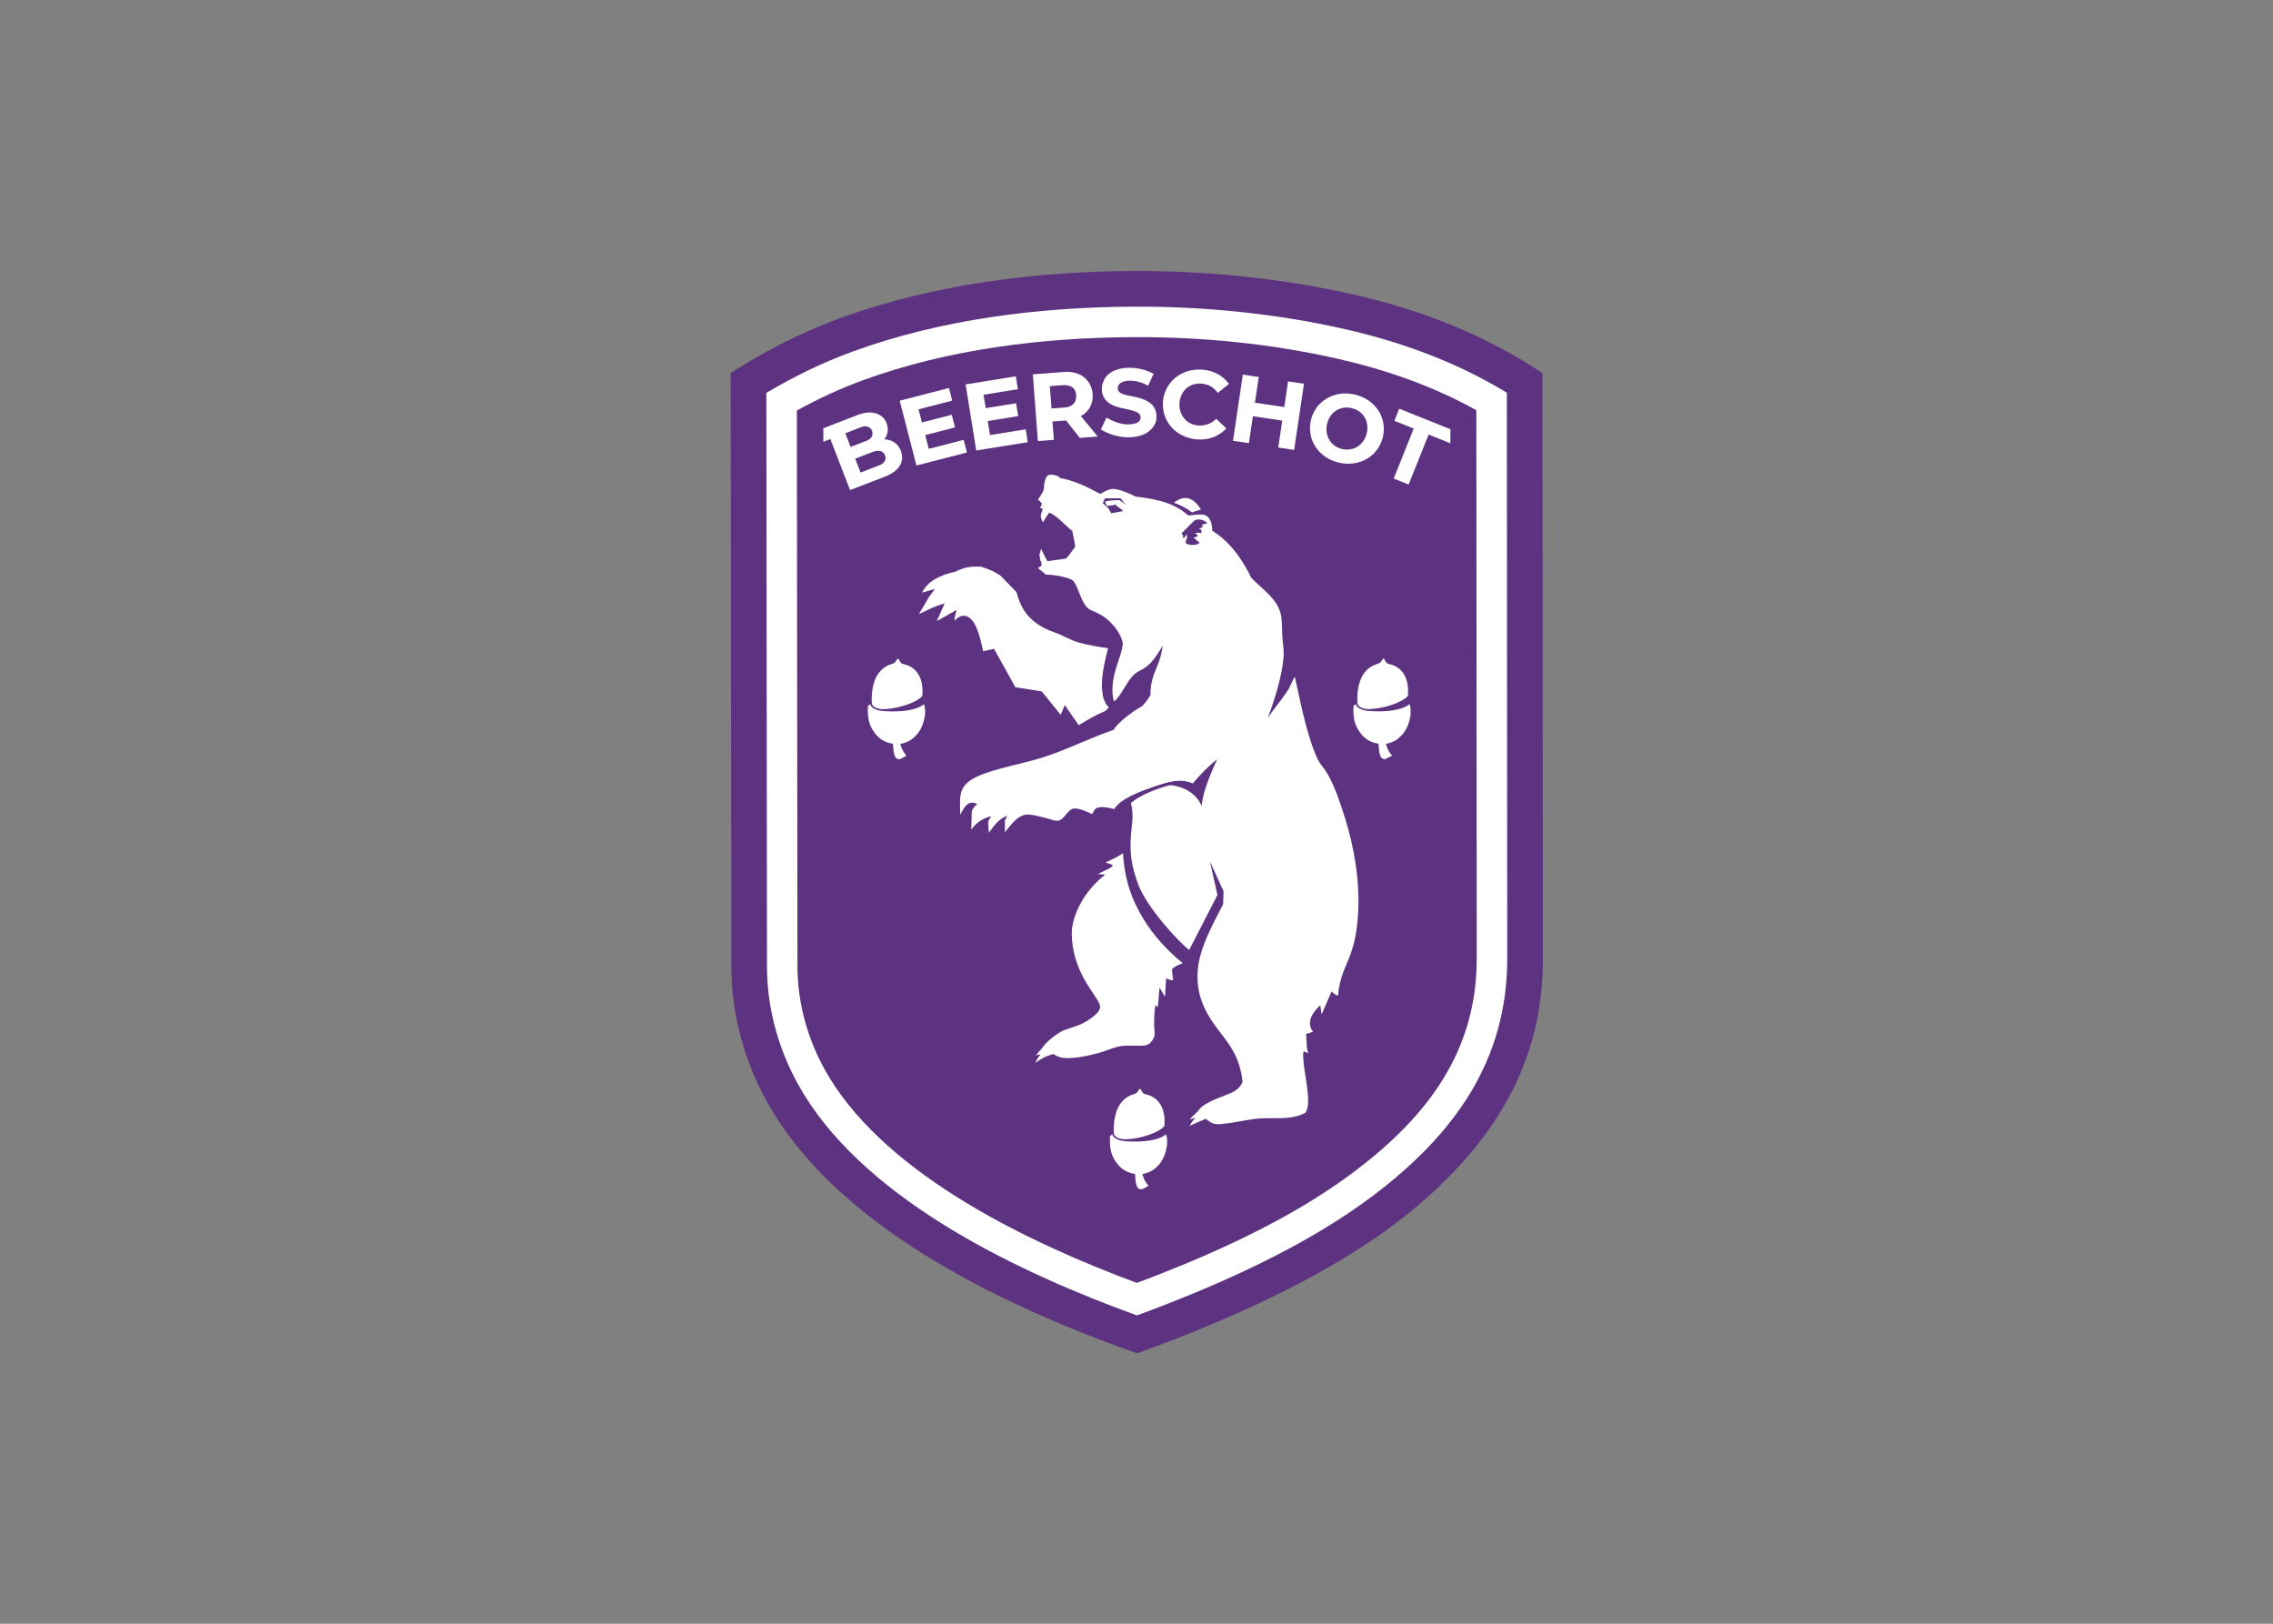 <svg clip-rule="evenodd" fill-rule="evenodd" stroke-linejoin="round" stroke-miterlimit="2" viewBox="0 0 560 400" xmlns="http://www.w3.org/2000/svg"><rect x="0" y="0" width="560" height="400" fill="#808080" stroke="none"/><g transform="matrix(.86 0 0 .86 143.969 64.498)"><path d="m41.918 31.831c10.321-6.544 20.339-11.664 31.422-15.717 26.888-9.83 56.676-13.347 83.685-13.485 19.991-.1 42.296 1.932 63.303 6.737 20.355 4.655 38.324 11.961 54.146 22.525l.121 167.658c.017 20.902-6.295 48.745-42.483 76.086-16.909 12.779-41.368 25.331-73.772 37.022-60.011-21.178-90.141-45.946-104.24-68.996-9.227-15.087-11.983-30.174-11.994-41.76z" fill="#5d3281"/><path d="m52.134 37.541.183 164.349c.011 12.845 3.799 25.502 10.492 36.442 18.997 31.057 62.021 51.341 95.492 63.468 23.033-8.488 48.204-19.621 67.659-34.316 22.984-17.362 38.447-38.391 38.425-67.93l-.116-162.063c-14.276-8.692-29.893-14.435-46.222-18.174-19.77-4.517-40.711-6.583-60.967-6.478-26.783.138-54.958 3.623-80.233 12.867-8.698 3.181-16.816 7.152-24.713 11.835z" fill="#fff"/><path d="m60.876 42.599.171 159.28c.017 11.238 3.364 22.327 9.212 31.897 17.257 28.208 57.294 47.31 88.02 58.713 21.415-8.04 44.272-18.268 62.413-31.974 20.609-15.567 34.978-34.155 34.956-60.955l-.116-157.049c-12.326-6.853-25.673-11.531-39.429-14.673-19.218-4.396-39.275-6.362-58.978-6.262-25.834.132-52.921 3.429-77.28 12.331-6.566 2.402-12.867 5.329-18.969 8.692z" fill="#5d3281"/><g fill="#fff"><path d="m147.814 66.483c1.723-1.005 2.64-1.397 3.595-1.419 1.099-.022 2.921.414 6.516 2.181 7.892.906 11.625 2.424 15.154 5.434 2.347-.276 4.13-.513 5.064.028 1.248.729 1.667 2.325 1.756 4.329 1.888 1.154 3.705 2.679 5.428 4.622 2.22 2.508 4.252 5.744 5.694 8.803 3.799 3.915 8.057 6.445 8.664 11.481.249 2.049.144 3.932.326 6.102.166 1.911.464 3.358.271 5.506-.497 5.362-2.463 11.679-4.485 17.091 1.497-2.269 4.015-5.318 5.534-7.587 1.071-1.602 1.248-2.684 2.203-4.214 1.259 5.373 2.861 14.701 5.937 22.294 1.27 3.131 2.142 3.225 3.694 6.014 1.856 3.346 3.363 7.703 4.909 12.723 2.303 7.477 4.208 17.362 3.562 27.23-.243 3.689-.789 7.428-2.043 10.924-.707 1.971-1.568 3.755-2.231 5.599-.729 2.021-1.265 4.12-1.474 6.616-.867-.304-1.387-.817-1.812-1.259l-2.855 6.593-.397-2.634c-.889.823-2.342 2.347-2.778 3.954-.309 1.127-.315 2.452.74 3.59-.597.265-1.441.596-2.038.651.287 2.668-.016 4.092.69 5.561l-1.402-.563c-.608 2.518 1.358 9.813 1.32 14.386-.017 1.789-.459 2.827-.812 3.225-1.226.729-2.921 1.148-4.203 1.336-2.827.403-5.699.122-8.609.276-3.126.16-7.698 1.342-11.343 1.629-1.706.133-2.623-.027-4.351-1.513l-4.639 2.005c.442-.812 1.121-1.795 1.712-2.325l-1.673.514c.546-.68 1.087-1.138 2.081-2.11.453-.447.807-1.104 1.309-1.491 1.431-1.116 3.419-2.016 5.092-2.673 1.436-.558 2.882-1.049 4.02-1.668 1.243-.673 2.248-1.723 2.623-2.877-.812-7.593-4.241-11.193-7.444-15.479-1.756-2.352-3.462-5.102-4.456-8.14-1.298-3.943-1.32-8.151-.288-12.165 1.177-4.573 3.7-9.499 6.627-15.06l.105-3.711-3.882-8.526 2.137 9.592-8.085 15.75c-3.153-2.38-12.149-12.204-14.59-18.726-1.932-5.18-2.358-8.72-2.175-12.9.165-3.927 1.071-6.638.06-10.443.442-.304 1.077-.906 2.11-1.524 1.43-.851 4.467-2.391 9.057-3.612 2.109.061 7.118 1.32 9.084 5.937.425-4.17 2.407-8.842 4.473-13.37-1.834 1.408-4.54 3.971-6.98 6.953-1.53-.663-3.363-.983-5.644-.619-2.016.32-4.247 1.116-6.351 1.839-2.916.994-5.688 2.148-7.72 3.457-1.298.839-2.292 1.778-2.816 2.662-1.558-.414-3.386-.806-4.733-.414-.801.232-1.077.905-1.563 1.866-.928-.419-3.827-1.911-5.434-1.585-1.612.332-2.612 3.104-4.219 3.43-.999.204-1.988-.326-3.125-.613-2.265-.558-5.164-1.403-6.517-1.055-2.015.514-3.413 2.06-5.721 4.992l.006-3.369c.254-.414.452-.883.635-1.364-1.027.404-2.022 1.072-2.806 1.873-.861.889-1.739 1.999-2.413 3.042-.094-.944-.177-2.164-.21-3.169.155-.481.558-1.088.895-1.563-.784.083-2.397.729-3.275 1.353-.994.701-1.894 1.618-2.463 2.441l.149-4.921c.028-.839.657-1.64 1.552-2.369-.701-.431-1.546-.502-2.049-.331-.966.331-1.828 1.275-2.794 3.413-.099-2.817-.199-5.12.326-6.727.723-2.198 2.844-3.517 4.694-4.346 5.02-2.247 12.591-3.501 18.577-5.373 6.577-2.06 13.441-5.555 20.35-7.93 1.27-2.192 5.356-5.246 8.123-6.748.756-.751 1.916-2.275 2.397-3.181 0-1.872.226-3.336.64-4.816.851-3.037 2.308-4.732 2.866-9.376-.856 1.579-1.839 3.009-2.91 4.362-.751.945-1.856 1.823-2.739 2.347-1 .597-1.795.823-2.756 1.784-1.811 1.806-3.33 5.45-5.163 7.24-.309.303-.464.121-.541-.254-.801-3.706.237-7.533 1.193-10.377.662-1.944 1.043-2.976 1.446-5.08.348-1.801-1.932-5.898-5.423-8.317-1.121-.779-2.534-1.375-3.804-1.933-1.53-.673-2.485-3.054-3.33-5.169-.586-1.441-1.083-2.761-1.817-3.319-.641-.485-2.458-.982-4.197-1.281-1.53-.259-2.877-.348-3.424-.331l-2.281-1.9 1.038-.629-.044-1.033c-.359-.226-.436-1.463-.541-2.159l.447-1.684 1.817 3.578c1.856-.326 3.485-.453 5.34-.784.867-.862 2.115-2.612 2.629-3.402-.204-1.585-.536-2.982-.834-4.501-2.314-1.783-3.959-4.042-6.588-5.262-.657.966-1.138 1.678-1.8 2.761-.53-.773-.779-1.58-.497-2.469l.414-1.314-.823-.458c.287-.348.447-.481.547-.796.138-.441-.409-.894-1.077-1.419.464-.778 1.077-1.546 1.601-2.711.172-.37.105-1.458.221-2.021.243-1.16.558-1.977 1.315-2.375.767-.16 2.672.105 3.23.928 3.722.618 7.389 2.325 11.492 4.539zm6.494 102.925c.503 7.847 2.513 13.253 5.716 18.599 2.899 4.821 6.687 9.024 11.409 12.906-1.082.392-2.347.927-3.115 1.728l.359 3.176c-.673-.067-1.342-.199-2.015-.575l-.326 5.302-1.557-2.64-.486 5.572-.696-.547c-.332 1.64-.354 3.761-.37 5.672-.006.85.149 1.667.165 2.374.034 1.502-1.286 3.126-2.363 3.397-1.938.485-5.324-.172-8.024.414-1.668.364-3.683 1.314-5.848 1.888-3.551.945-6.439 1.436-8.825 1.42-1.535-.017-2.789-.31-3.954-1.182-1.982.513-3.567 1.331-5.191 2.573.442-1.049.84-1.629 1.519-2.457l-1.336.265c.375-.492.982-1.16 1.662-1.966.353-.425.629-.873 1.066-1.325.983-1.028 2.518-2.353 4.406-3.474 1.464-.801 3.921-1.254 6.114-2.325 2.065-1.01 3.711-2.314 4.55-3.363.652-.801.674-1.712.381-2.341-1.546-3.325-7.742-9.388-7.925-19.947-.055-3.126 1.271-6.792 3.187-9.902 1.8-2.926 4.125-5.345 6.306-7.035.271-.21-1.364-.144-2.043-.215.574-.343 2.005-.961 3.032-1.502 1.027-.547 1.656-1.017.867-1.282l-1.69-.568c1.386-.591 3.369-1.552 5.025-2.64zm-5.02-40.777c-3.236 1.386-4.434 2.209-7.664 4.092l-4.004-5.754-1.154 2.816-5.429-6.737-7.56-1.193-6.113-10.989-3.115.685c-.64-3.143-1.341-5.561-2.109-7.168-.994-2.06-2.099-2.916-3.336-2.999-.861-.061-1.789.359-2.788 1.43.071-1.01.325-2.082.635-3.092l-5.694 3.197 2.259-5.064c-2.419.591-4.959 1.922-7.372 3.065l2.904-4.948 1.69-2.28-3.683 1.076c1.563-3.175 4.699-4.926 9.592-6.024 2.38-1.243 4.335-1.569 7.356-1.392 2.192.74 3.506 1.182 5.483 2.524l4.6 4.732c1.055 4.17 2.96 6.837 5.352 8.654 1.651 1.253 3.534 2.225 5.527 2.882 2.541.84 4.595 2.309 7.229 2.982 2.645.68 5.964 1.293 8.123 1.541-.53 2.402-2.109 7.715-1.684 12.083.182 1.916.608 3.645 1.927 4.871zm27.364-57.697c-.873.276-1.746.563-2.613.845-1.513-1.27-3.517-2.192-5.168-2.761 3.098-2.469 5.632-1.464 7.781 1.916zm-21.532-1.342-1.53-1.861-4.401.028c-.348.491-.513.928-.613 1.419l1.591 1.48.751 1.381 3.423-.641c-.861-1.044-1.342-.856-2.186-1.867l-.602.177-1.883.249-.481-1.282c1.022-.347 3.104-.414 4.131-.414zm16.368 9.692c.663-.354.685-.784 1.027-1.21l.177.923c-.309.552-.657 1.463-.204 1.717.911.503 2.264.425 2.927.265.154-.038.822-.392.85-.491l-1.74-1.519 1.155-.309-.138-.586-.658-.248c.702-.353 1.094-.21 1.9-.105v-.928l-.696-.276 1.061-.585-.205-.641 1.574-.408c-.602-.685-2.778-1.779-4.048-.503l-3.407 3.413c.42.541.613.701.425 1.491z"/><path d="m153.579 241.132c.95-1.287 2.121-2.209 3.772-2.69 1.64-.48 1.276-1.562 1.856-1.507.452.044.375 1.264 1.529 1.507 2.314.486 3.778 1.79 4.606 3.502.778 1.612.994 3.589.834 5.616-1.701 1.999-7.069 3.644-10.857 3.788-2.06.083-3.38-.652-3.601-1.53-.193-2.319.05-6.223 1.861-8.686zm-2.308 8.791c.05.591.641 1.077 1.243 1.364 1.386.663 3.291.685 4.782.713 1.894.033 3.998-.116 5.804-.525 1.452-.331 2.673-.834 3.529-1.541.966 2.607-.271 6.865-2.115 8.775-1.122 1.165-2.16 2.121-4.639 2.59.281 1.232.823 2.342 1.756 3.38l-1.535.828c-.641.343-1.502.232-1.883-.9-.249-.723-.398-1.817-.453-3.33-3.17-.442-4.854-2.264-6.025-4.318-.967-1.701-1.325-3.789-1.138-6.55z"/><path d="m84.236 117.923c.95-1.292 2.12-2.214 3.771-2.694 1.641-.481 1.276-1.563 1.856-1.508.453.044.375 1.265 1.53 1.508 2.313.491 3.777 1.789 4.605 3.501.779 1.607.994 3.589.834 5.621-1.695 1.994-7.069 3.645-10.857 3.789-2.06.077-3.379-.652-3.6-1.535-.194-2.314.049-6.219 1.861-8.682zm-2.309 8.786c.045.591.641 1.083 1.243 1.37 1.386.657 3.291.679 4.788.707 1.883.033 3.992-.116 5.798-.525 1.458-.331 2.673-.828 3.529-1.541.966 2.613-.271 6.87-2.115 8.781-1.121 1.16-2.159 2.115-4.639 2.59.276 1.231.823 2.341 1.756 3.38l-1.535.822c-.641.343-1.502.232-1.883-.9-.249-.723-.398-1.817-.453-3.33-3.17-.441-4.854-2.264-6.025-4.318-.972-1.701-1.325-3.788-1.137-6.544z"/><path d="m223.343 117.896c.944-1.287 2.12-2.215 3.766-2.695 1.646-.475 1.281-1.557 1.861-1.502.447.039.37 1.264 1.53 1.507 2.313.492 3.771 1.784 4.6 3.496.778 1.613.994 3.59.834 5.622-1.696 1.999-7.069 3.645-10.857 3.788-2.06.077-3.38-.652-3.595-1.535-.194-2.314.049-6.218 1.861-8.681zm-2.314 8.791c.05.591.64 1.077 1.242 1.364 1.386.663 3.292.685 4.788.707 1.889.039 3.998-.116 5.804-.524 1.453-.326 2.673-.829 3.529-1.536.966 2.607-.276 6.865-2.121 8.775-1.121 1.166-2.159 2.121-4.633 2.596.276 1.226.817 2.336 1.756 3.379l-1.535.818c-.646.348-1.502.237-1.889-.895-.248-.729-.397-1.822-.452-3.335-3.17-.442-4.849-2.259-6.02-4.319-.972-1.701-1.325-3.783-1.137-6.544z"/><path d="m109.213 35.116 14.386-2.325.596 3.695-9.841 1.59.619 3.833 8.709-1.403.596 3.695-8.709 1.408.652 4.014 10.205-1.645.597 3.694-14.756 2.364z"/><path d="m90.338 39.783 14.109-3.645.939 3.623-9.653 2.49.972 3.766 8.543-2.209.933 3.623-8.537 2.209 1.016 3.937 10.006-2.584.939 3.623-14.474 3.722z"/><path d="m86.555 46.167c.486 1.352.674 3.031-.624 4.688 2.021.005 3.899 1.104 4.711 3.242.944 2.479.447 5.516-4.694 7.499l-9.825 3.788-5.654-14.612-2.016.784.011-3.887c3.407-1.32 6.411-2.48 9.813-3.8 4.606-1.783 7.477.078 8.278 2.298zm-10.277 6.853 4.711-1.823c1.601-.618 1.756-1.977 1.419-2.816s-1.43-1.679-2.999-1.066l-4.644 1.795zm6.384 1.413-5.075 1.961 1.535 3.97 5.395-2.087c1.508-.585 2.088-1.723 1.596-2.905-.436-1.055-1.634-1.645-3.451-.939z"/><path d="m128.48 32.228 8.891-.668c5.959-.447 8.03 3.551 8.234 6.229.276 3.689-1.982 5.788-3.385 6.373l4.854 5.887-5.141.386-3.932-4.992-3.888.293.392 5.257-4.589.348zm12.409 5.904c-.193-2.568-2.391-2.905-3.783-2.8l-3.755.287.481 6.389 3.898-.292c1.547-.122 3.352-1.017 3.159-3.584z"/><path d="m220.664 38.005c6.009 1.364 9.339 6.715 8.113 12.11-1.221 5.395-6.539 8.786-12.547 7.427-6.003-1.364-9.338-6.72-8.112-12.115 1.226-5.396 6.544-8.786 12.546-7.422zm-7.902 8.443c-.74 3.253.988 6.423 4.357 7.185 3.369.767 6.295-1.342 7.035-4.6.735-3.253-.944-6.346-4.373-7.124-3.43-.779-6.279 1.287-7.019 4.539z"/><path d="m177.138 30.897c3.269.276 5.826 1.762 7.537 4.065l-3.208 2.579c-1.248-1.596-2.557-2.474-4.661-2.651-3.506-.287-6.036 2.159-6.312 5.484-.276 3.324 1.878 6.218 5.324 6.505 2.093.171 4.053-.663 5.18-1.922l2.921 2.772c-2.082 2.182-4.987 3.424-8.433 3.137-6.135-.503-10.188-5.34-9.73-10.857.453-5.511 5.246-9.614 11.382-9.112z"/><path d="m188.64 32.317 4.556.673-1.093 7.362 8.405 1.253 1.093-7.361 4.556.679-2.822 18.953-4.556-.674 1.149-7.715-8.405-1.248-1.149 7.709-4.555-.679z"/><path d="m248.11 47.956-.022 4.02-6.223-2.491-5.733 14.314-4.274-1.712 5.732-14.319-5.539-2.22 1.392-3.468z"/><path d="m161.504 35.486c-1.486-.845-3.115-1.347-4.782-1.435-1.525-.083-3.921.292-3.916 2.208 0 1.574 2.369 1.911 3.612 2.154 2.198.431 5.02 1 6.5 2.844.8 1 1.049 2.198.988 3.463-.094 1.988-1.579 3.655-3.275 4.528-1.717.889-3.816 1.082-5.555.994-2.386-.122-5.031-.922-7.091-2.203l1.563-3.419c1.839 1.027 4.059 1.977 6.196 1.95 1.154-.017 3.529-.194 3.606-1.878.05-1.022-.685-1.513-1.574-1.844-1.242-.464-2.562-.652-3.854-.95-1.635-.381-3.363-.933-4.501-2.237-.779-.894-1.187-1.949-1.176-3.286.011-1.557.767-3.158 1.789-4.081 1.502-1.347 3.744-1.905 5.76-1.943 2.739-.05 5.053.552 7.289 1.723z"/></g></g></svg>